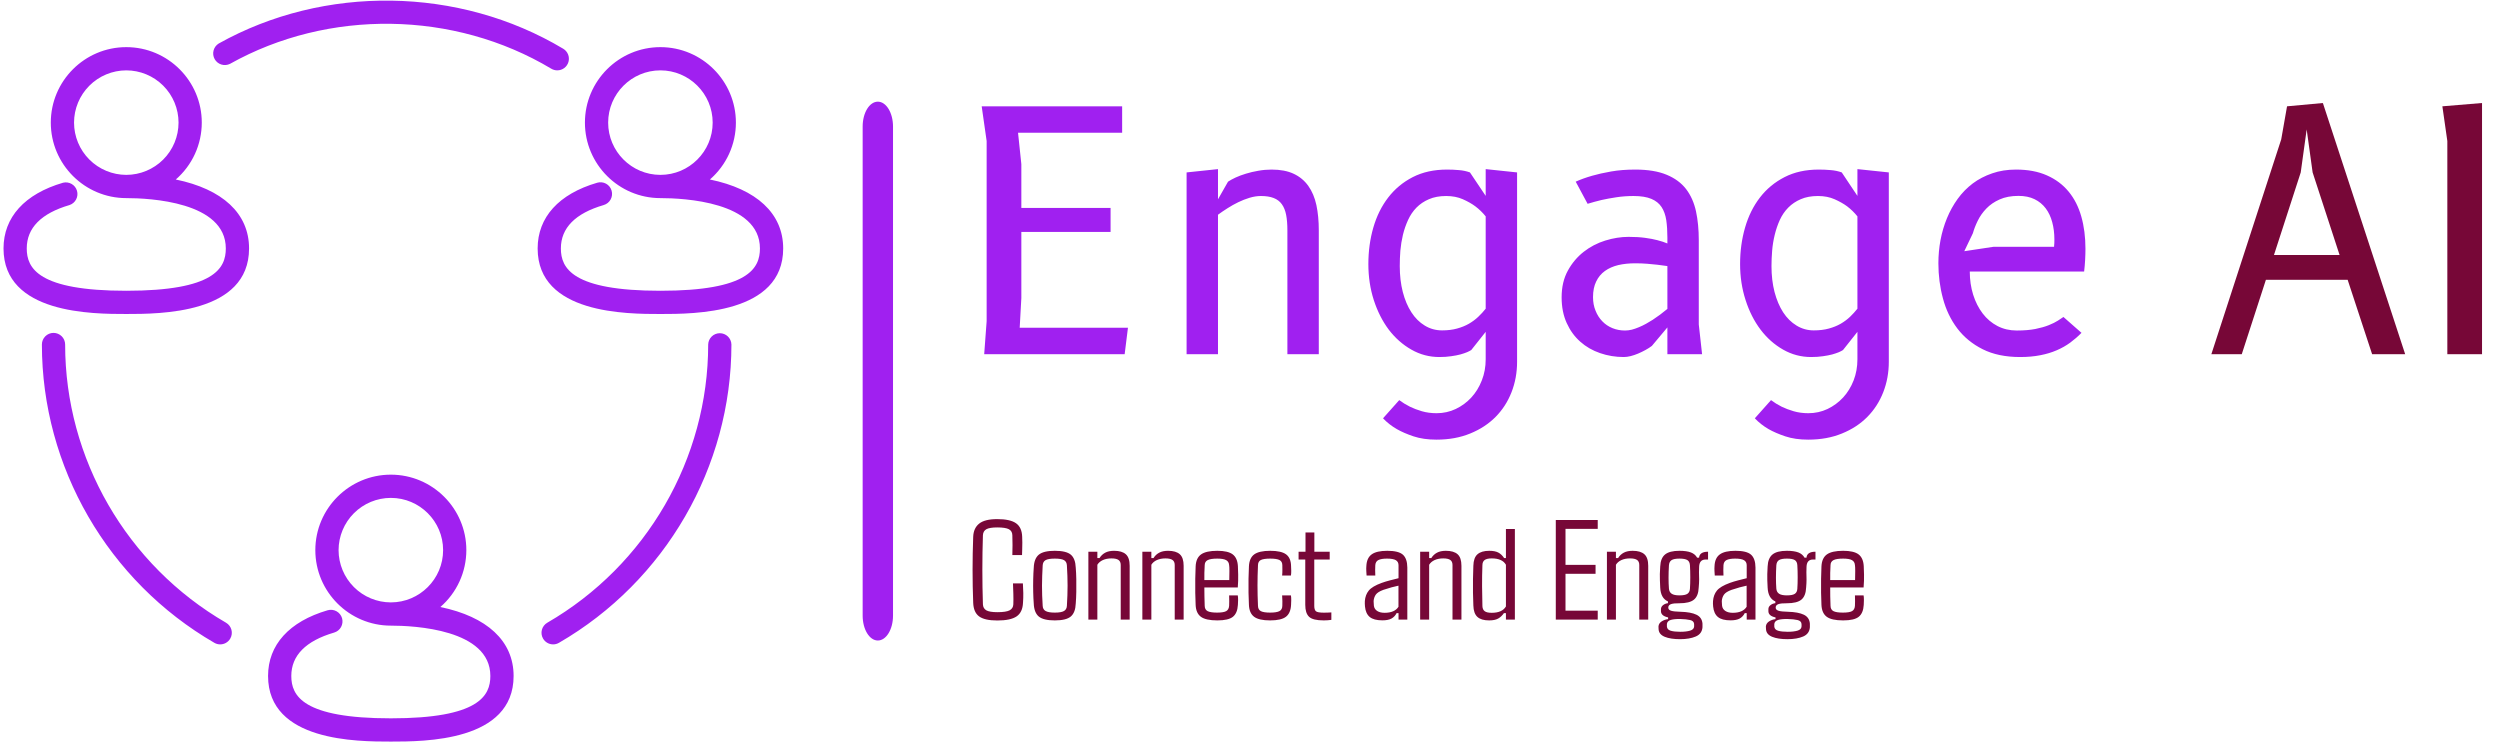 <svg width="240" height="72" viewBox="0 0 240 72" fill="none" xmlns="http://www.w3.org/2000/svg">
<g clip-path="url(#clip0_78_4441)">
<g clip-path="url(#clip1_78_4441)">
<g clip-path="url(#clip2_78_4441)">
<path d="M85.73 12.149C85.73 10.829 85.077 9.76 84.273 9.76C83.468 9.76 82.815 10.829 82.815 12.149V59.101C82.815 60.42 83.468 61.489 84.273 61.489C85.077 61.489 85.73 60.42 85.73 59.101V12.149Z" fill="#A020F0"/>
<g clip-path="url(#clip3_78_4441)">
<g clip-path="url(#clip4_78_4441)">
<g clip-path="url(#clip5_78_4441)">
<g clip-path="url(#clip6_78_4441)">
<path d="M97.891 31.463H108.284L107.967 34.002H94.483L94.718 30.829V13.538L94.242 10.207H107.726V12.745H97.732L98.049 15.759V19.959H106.616V22.263H98.049V28.608L97.891 31.463ZM116.927 20.613V34.002H113.913V16.552L116.927 16.235V19.134L117.891 17.44C118.082 17.313 118.325 17.18 118.621 17.041C118.917 16.905 119.247 16.782 119.611 16.672C119.979 16.558 120.374 16.465 120.798 16.393C121.221 16.317 121.648 16.279 122.079 16.279C122.917 16.279 123.623 16.414 124.199 16.685C124.774 16.956 125.241 17.345 125.601 17.853C125.961 18.36 126.219 18.974 126.375 19.693C126.527 20.412 126.604 21.216 126.604 22.104V34.002H123.589V22.104C123.589 21.533 123.549 21.04 123.469 20.626C123.389 20.215 123.251 19.875 123.056 19.604C122.862 19.333 122.6 19.134 122.27 19.008C121.944 18.881 121.538 18.817 121.051 18.817C120.692 18.817 120.326 18.874 119.954 18.988C119.586 19.099 119.224 19.24 118.869 19.414C118.513 19.587 118.171 19.78 117.841 19.991C117.506 20.203 117.202 20.41 116.927 20.613ZM142.626 34.497V31.857L141.242 33.602C141.145 33.665 141.01 33.735 140.836 33.811C140.663 33.883 140.449 33.955 140.195 34.027C139.941 34.095 139.645 34.152 139.307 34.198C138.968 34.249 138.594 34.275 138.184 34.275C137.219 34.275 136.322 34.038 135.493 33.564C134.664 33.094 133.941 32.456 133.323 31.648C132.714 30.835 132.234 29.888 131.883 28.805C131.536 27.722 131.363 26.571 131.363 25.353C131.363 24.118 131.521 22.95 131.838 21.85C132.156 20.75 132.632 19.788 133.266 18.963C133.901 18.138 134.687 17.485 135.627 17.002C136.57 16.52 137.666 16.279 138.913 16.279C139.303 16.279 139.686 16.296 140.062 16.33C140.434 16.359 140.785 16.433 141.115 16.552L142.626 18.805V16.235L145.64 16.552V34.731C145.64 35.768 145.462 36.741 145.107 37.65C144.751 38.56 144.241 39.351 143.577 40.023C142.909 40.696 142.097 41.227 141.141 41.616C140.185 42.01 139.104 42.206 137.898 42.206C137.061 42.206 136.327 42.1 135.696 41.889C135.066 41.677 134.531 41.445 134.091 41.191C133.579 40.895 133.139 40.55 132.771 40.157L134.326 38.412C134.635 38.644 134.979 38.856 135.36 39.046C135.686 39.207 136.064 39.351 136.496 39.478C136.932 39.605 137.403 39.668 137.911 39.668C138.567 39.668 139.18 39.533 139.751 39.262C140.322 38.991 140.821 38.623 141.249 38.158C141.676 37.693 142.012 37.145 142.257 36.514C142.503 35.888 142.626 35.216 142.626 34.497ZM142.626 29.636V20.772C142.338 20.412 142.004 20.088 141.623 19.801C141.297 19.56 140.902 19.335 140.436 19.128C139.971 18.921 139.436 18.817 138.831 18.817C138.196 18.817 137.647 18.919 137.181 19.122C136.716 19.321 136.316 19.589 135.982 19.928C135.652 20.266 135.383 20.662 135.176 21.114C134.969 21.563 134.804 22.038 134.681 22.542C134.563 23.041 134.48 23.549 134.434 24.065C134.396 24.577 134.377 25.07 134.377 25.543C134.377 26.444 134.474 27.273 134.668 28.031C134.863 28.784 135.138 29.433 135.493 29.979C135.844 30.524 136.272 30.95 136.775 31.254C137.279 31.563 137.833 31.717 138.438 31.717C138.975 31.717 139.455 31.658 139.878 31.54C140.301 31.425 140.682 31.271 141.02 31.076C141.359 30.878 141.657 30.655 141.915 30.41C142.177 30.161 142.414 29.902 142.626 29.636ZM163.083 31.146L163.4 34.002H160.069V31.432L158.578 33.209C158.4 33.344 158.195 33.475 157.962 33.602C157.73 33.729 157.495 33.843 157.258 33.944C157.017 34.046 156.778 34.126 156.541 34.186C156.304 34.245 156.084 34.275 155.881 34.275C155.09 34.275 154.333 34.15 153.609 33.9C152.882 33.651 152.247 33.285 151.706 32.802C151.16 32.32 150.726 31.724 150.405 31.013C150.079 30.298 149.916 29.475 149.916 28.545C149.916 27.559 150.115 26.704 150.513 25.981C150.91 25.258 151.418 24.655 152.036 24.173C152.653 23.69 153.343 23.331 154.104 23.094C154.866 22.857 155.612 22.739 156.344 22.739C156.945 22.739 157.476 22.77 157.937 22.834C158.398 22.897 158.787 22.971 159.104 23.056C159.472 23.149 159.794 23.255 160.069 23.373V22.815C160.069 22.193 160.033 21.632 159.961 21.133C159.885 20.638 159.735 20.22 159.511 19.877C159.282 19.53 158.954 19.268 158.527 19.09C158.096 18.908 157.527 18.817 156.82 18.817C156.249 18.817 155.699 18.857 155.17 18.938C154.642 19.018 154.17 19.105 153.755 19.198C153.269 19.316 152.82 19.439 152.41 19.566L151.268 17.44C151.733 17.229 152.262 17.038 152.854 16.869C153.362 16.721 153.965 16.586 154.663 16.463C155.361 16.34 156.133 16.279 156.979 16.279C158.193 16.279 159.197 16.444 159.993 16.774C160.784 17.1 161.408 17.559 161.865 18.151C162.317 18.743 162.635 19.456 162.816 20.289C162.994 21.118 163.083 22.041 163.083 23.056V31.146ZM160.069 29.655V25.543C159.773 25.501 159.456 25.459 159.117 25.416C158.834 25.387 158.506 25.355 158.134 25.321C157.766 25.292 157.381 25.277 156.979 25.277C156.386 25.277 155.845 25.334 155.354 25.448C154.859 25.567 154.432 25.755 154.073 26.013C153.713 26.271 153.434 26.607 153.235 27.022C153.032 27.432 152.93 27.933 152.93 28.526C152.93 29.004 153.011 29.437 153.172 29.826C153.328 30.22 153.544 30.558 153.819 30.842C154.094 31.129 154.419 31.349 154.796 31.502C155.172 31.654 155.576 31.73 156.008 31.73C156.211 31.73 156.427 31.703 156.655 31.648C156.879 31.588 157.106 31.51 157.334 31.413C157.562 31.32 157.791 31.21 158.019 31.083C158.244 30.956 158.457 30.829 158.66 30.702C159.134 30.393 159.604 30.044 160.069 29.655ZM178.312 34.497V31.857L176.929 33.602C176.835 33.665 176.702 33.735 176.529 33.811C176.355 33.883 176.142 33.955 175.888 34.027C175.63 34.095 175.334 34.152 175 34.198C174.661 34.249 174.285 34.275 173.87 34.275C172.91 34.275 172.013 34.038 171.18 33.564C170.351 33.094 169.629 32.456 169.016 31.648C168.402 30.835 167.922 29.888 167.575 28.805C167.224 27.722 167.049 26.571 167.049 25.353C167.049 24.118 167.207 22.95 167.525 21.85C167.842 20.75 168.318 19.788 168.952 18.963C169.587 18.138 170.376 17.485 171.319 17.002C172.258 16.52 173.352 16.279 174.6 16.279C174.989 16.279 175.372 16.296 175.748 16.33C176.125 16.359 176.478 16.433 176.808 16.552L178.312 18.805V16.235L181.326 16.552V34.731C181.326 35.768 181.148 36.741 180.793 37.65C180.438 38.56 179.928 39.351 179.264 40.023C178.599 40.696 177.787 41.227 176.827 41.616C175.871 42.01 174.79 42.206 173.585 42.206C172.751 42.206 172.019 42.1 171.389 41.889C170.759 41.677 170.221 41.445 169.777 41.191C169.27 40.895 168.832 40.55 168.464 40.157L170.018 38.412C170.323 38.644 170.666 38.856 171.046 39.046C171.376 39.207 171.757 39.351 172.189 39.478C172.624 39.605 173.094 39.668 173.597 39.668C174.257 39.668 174.873 39.533 175.444 39.262C176.011 38.991 176.51 38.623 176.941 38.158C177.368 37.693 177.705 37.145 177.95 36.514C178.191 35.888 178.312 35.216 178.312 34.497ZM178.312 29.636V20.772C178.024 20.412 177.692 20.088 177.316 19.801C176.986 19.56 176.588 19.335 176.123 19.128C175.657 18.921 175.124 18.817 174.524 18.817C173.889 18.817 173.339 18.919 172.874 19.122C172.409 19.321 172.009 19.589 171.675 19.928C171.34 20.266 171.07 20.662 170.862 21.114C170.659 21.563 170.496 22.038 170.374 22.542C170.251 23.041 170.169 23.549 170.126 24.065C170.084 24.577 170.063 25.07 170.063 25.543C170.063 26.444 170.16 27.273 170.355 28.031C170.554 28.784 170.829 29.433 171.18 29.979C171.535 30.524 171.964 30.95 172.468 31.254C172.971 31.563 173.523 31.717 174.124 31.717C174.665 31.717 175.148 31.658 175.571 31.54C175.994 31.425 176.374 31.271 176.713 31.076C177.051 30.878 177.349 30.655 177.607 30.41C177.866 30.161 178.1 29.902 178.312 29.636ZM198.09 30.429L199.823 31.952C199.493 32.291 199.133 32.603 198.744 32.891C198.35 33.179 197.917 33.424 197.443 33.627C196.965 33.834 196.438 33.993 195.863 34.103C195.288 34.217 194.645 34.275 193.934 34.275C192.53 34.275 191.33 34.025 190.336 33.526C189.342 33.027 188.53 32.36 187.9 31.527C187.269 30.689 186.81 29.731 186.523 28.652C186.231 27.574 186.085 26.448 186.085 25.277C186.085 24.524 186.153 23.781 186.288 23.049C186.428 22.314 186.635 21.611 186.91 20.943C187.185 20.279 187.527 19.661 187.938 19.09C188.352 18.519 188.835 18.026 189.384 17.612C189.934 17.201 190.556 16.878 191.25 16.641C191.94 16.4 192.703 16.279 193.541 16.279C194.683 16.279 195.671 16.465 196.504 16.837C197.342 17.206 198.035 17.724 198.585 18.392C199.135 19.056 199.541 19.854 199.804 20.784C200.07 21.715 200.203 22.747 200.203 23.881C200.203 24.206 200.193 24.566 200.172 24.959C200.15 25.349 200.119 25.719 200.076 26.07H189.099C189.099 26.861 189.207 27.601 189.423 28.291C189.638 28.976 189.943 29.577 190.336 30.093C190.725 30.605 191.199 31.007 191.758 31.299C192.312 31.586 192.932 31.73 193.617 31.73C194.294 31.73 194.884 31.681 195.387 31.584C195.891 31.483 196.322 31.36 196.682 31.216C197.041 31.072 197.335 30.926 197.564 30.778C197.788 30.63 197.963 30.514 198.09 30.429ZM191.396 23.69H197.189C197.198 23.572 197.206 23.456 197.215 23.341C197.219 23.227 197.221 23.111 197.221 22.992C197.221 22.387 197.151 21.831 197.012 21.324C196.876 20.816 196.669 20.376 196.39 20.004C196.106 19.627 195.749 19.333 195.317 19.122C194.882 18.91 194.368 18.805 193.775 18.805C193.069 18.805 192.464 18.919 191.961 19.147C191.457 19.371 191.034 19.661 190.692 20.017C190.349 20.372 190.074 20.761 189.867 21.184C189.659 21.607 189.503 22.009 189.397 22.39L188.572 24.116L191.396 23.69Z" fill="#A020F0"/>
<path d="M215.21 34.002H212.291L218.998 13.379L219.556 10.206L222.996 9.889L230.896 34.002H227.723L225.375 26.863H217.526L215.21 34.002ZM222.012 16.552L221.441 12.427L220.87 16.552L218.3 24.483H224.601L222.012 16.552ZM238.275 34.002H234.944V13.538L234.468 10.206L238.275 9.889V34.002Z" fill="#770737"/>
</g>
</g>
<g clip-path="url(#clip7_78_4441)">
<g clip-path="url(#clip8_78_4441)">
<path d="M95.745 59.567C94.928 59.567 94.343 59.435 93.99 59.172C93.637 58.909 93.45 58.474 93.427 57.867C93.347 55.754 93.347 53.642 93.427 51.53C93.45 50.976 93.64 50.556 93.998 50.269C94.355 49.98 94.933 49.835 95.732 49.835C96.558 49.835 97.16 49.967 97.536 50.23C97.913 50.493 98.111 50.929 98.129 51.536C98.138 51.684 98.143 51.866 98.143 52.082C98.143 52.299 98.139 52.516 98.132 52.732C98.126 52.949 98.121 53.134 98.115 53.286H97.185C97.195 52.995 97.2 52.678 97.202 52.334C97.204 51.99 97.198 51.673 97.185 51.382C97.18 51.115 97.069 50.923 96.853 50.806C96.638 50.691 96.264 50.633 95.732 50.633C95.245 50.633 94.898 50.691 94.689 50.806C94.483 50.923 94.373 51.115 94.36 51.382C94.289 53.593 94.289 55.806 94.36 58.02C94.373 58.283 94.483 58.474 94.689 58.593C94.898 58.71 95.25 58.769 95.745 58.769C96.303 58.769 96.694 58.71 96.919 58.593C97.146 58.474 97.266 58.283 97.279 58.02C97.291 57.707 97.292 57.371 97.281 57.011C97.27 56.652 97.258 56.317 97.246 56.004H98.198C98.219 56.317 98.232 56.626 98.236 56.931C98.241 57.236 98.232 57.548 98.208 57.867C98.183 58.474 97.979 58.909 97.597 59.172C97.215 59.435 96.597 59.567 95.745 59.567ZM101.261 59.559C100.535 59.559 100.022 59.434 99.722 59.186C99.423 58.935 99.262 58.519 99.24 57.938C99.214 57.609 99.197 57.242 99.188 56.838C99.178 56.434 99.178 56.026 99.188 55.614C99.197 55.205 99.214 54.833 99.24 54.498C99.262 53.917 99.424 53.501 99.725 53.25C100.027 53.001 100.539 52.877 101.261 52.877C101.995 52.877 102.508 53.001 102.8 53.25C103.093 53.501 103.25 53.917 103.272 54.498C103.299 54.827 103.317 55.194 103.324 55.598C103.333 56.002 103.333 56.409 103.324 56.819C103.317 57.227 103.299 57.599 103.272 57.938C103.25 58.514 103.093 58.928 102.8 59.18C102.508 59.433 101.995 59.559 101.261 59.559ZM101.261 58.81C101.673 58.81 101.965 58.76 102.139 58.659C102.315 58.559 102.409 58.392 102.422 58.16C102.465 57.463 102.487 56.816 102.487 56.218C102.487 55.62 102.465 54.973 102.422 54.276C102.409 54.04 102.317 53.873 102.147 53.774C101.977 53.675 101.682 53.626 101.261 53.626C100.843 53.626 100.547 53.675 100.375 53.774C100.203 53.873 100.111 54.04 100.098 54.276C100.058 54.973 100.036 55.621 100.032 56.221C100.031 56.822 100.053 57.469 100.098 58.16C100.107 58.392 100.202 58.559 100.381 58.659C100.562 58.76 100.855 58.81 101.261 58.81ZM105.346 54.216V59.479H104.484V52.965H105.346V53.574H105.554C105.693 53.351 105.875 53.179 106.1 53.058C106.325 52.937 106.609 52.877 106.953 52.877C107.458 52.877 107.833 52.988 108.08 53.209C108.325 53.428 108.448 53.798 108.448 54.317V59.479H107.589V54.243C107.589 54.02 107.519 53.858 107.378 53.758C107.239 53.657 107.013 53.607 106.701 53.607C106.388 53.607 106.113 53.66 105.875 53.766C105.639 53.874 105.463 54.024 105.346 54.216ZM110.53 54.216V59.479H109.666V52.965H110.53V53.574H110.738C110.875 53.351 111.057 53.179 111.284 53.058C111.509 52.937 111.793 52.877 112.137 52.877C112.642 52.877 113.017 52.988 113.262 53.209C113.507 53.428 113.629 53.798 113.629 54.317V59.479H112.773V54.243C112.773 54.02 112.703 53.858 112.562 53.758C112.421 53.657 112.195 53.607 111.882 53.607C111.569 53.607 111.295 53.66 111.059 53.766C110.821 53.874 110.645 54.024 110.53 54.216ZM116.863 59.559C116.126 59.559 115.6 59.443 115.286 59.211C114.971 58.978 114.803 58.599 114.781 58.072C114.763 57.743 114.751 57.355 114.745 56.906C114.738 56.46 114.738 56.012 114.745 55.562C114.751 55.111 114.763 54.718 114.781 54.383C114.803 53.843 114.976 53.458 115.3 53.225C115.623 52.993 116.144 52.877 116.863 52.877C117.541 52.877 118.032 52.99 118.336 53.217C118.64 53.446 118.807 53.821 118.838 54.342C118.847 54.499 118.856 54.772 118.865 55.159C118.874 55.549 118.862 55.962 118.827 56.399H115.618C115.618 56.681 115.62 56.966 115.626 57.255C115.63 57.545 115.638 57.847 115.651 58.16C115.656 58.405 115.75 58.575 115.933 58.67C116.116 58.763 116.417 58.81 116.836 58.81C117.251 58.81 117.543 58.763 117.713 58.67C117.883 58.575 117.978 58.405 117.996 58.16C118.009 57.915 118.009 57.58 117.996 57.156H118.827C118.849 57.286 118.859 57.437 118.857 57.609C118.853 57.781 118.847 57.935 118.838 58.072C118.807 58.599 118.648 58.978 118.361 59.211C118.072 59.443 117.573 59.559 116.863 59.559ZM115.618 55.689H118.01C118.019 55.385 118.023 55.095 118.023 54.819C118.023 54.541 118.014 54.351 117.996 54.249C117.978 54.026 117.882 53.866 117.708 53.771C117.534 53.674 117.253 53.626 116.863 53.626C116.43 53.626 116.121 53.674 115.936 53.771C115.751 53.866 115.656 54.026 115.651 54.249C115.638 54.508 115.628 54.756 115.62 54.992C115.615 55.23 115.614 55.462 115.618 55.689ZM123.929 55.252H123.084C123.102 55.097 123.11 54.919 123.109 54.718C123.105 54.516 123.103 54.36 123.103 54.249C123.099 54.013 123.007 53.85 122.826 53.76C122.645 53.671 122.35 53.626 121.94 53.626C121.52 53.626 121.22 53.671 121.04 53.76C120.863 53.85 120.772 54.013 120.766 54.249C120.735 54.951 120.72 55.604 120.72 56.207C120.72 56.812 120.735 57.463 120.766 58.16C120.772 58.405 120.863 58.575 121.04 58.67C121.22 58.763 121.517 58.81 121.932 58.81C122.343 58.81 122.641 58.763 122.823 58.67C123.006 58.575 123.099 58.405 123.103 58.16C123.103 58.039 123.105 57.893 123.109 57.721C123.11 57.549 123.102 57.361 123.084 57.156H123.929C123.951 57.286 123.961 57.437 123.959 57.609C123.955 57.781 123.95 57.935 123.942 58.072C123.915 58.599 123.75 58.978 123.449 59.211C123.147 59.443 122.641 59.559 121.932 59.559C121.217 59.559 120.705 59.443 120.396 59.211C120.085 58.978 119.919 58.599 119.897 58.072C119.878 57.743 119.866 57.355 119.858 56.906C119.853 56.46 119.853 56.012 119.858 55.562C119.866 55.111 119.878 54.718 119.897 54.383C119.919 53.843 120.087 53.458 120.401 53.225C120.716 52.993 121.229 52.877 121.94 52.877C122.644 52.877 123.152 52.99 123.462 53.217C123.773 53.446 123.933 53.821 123.942 54.342C123.95 54.477 123.955 54.631 123.959 54.803C123.961 54.974 123.951 55.124 123.929 55.252ZM127.08 59.559C126.384 59.559 125.914 59.443 125.671 59.211C125.427 58.978 125.306 58.599 125.306 58.072V53.714H124.664V52.965H125.328V51.116H126.178V52.965H127.651V53.714H126.17V58.165C126.17 58.412 126.221 58.582 126.323 58.676C126.428 58.769 126.687 58.816 127.102 58.816C127.271 58.816 127.4 58.813 127.492 58.807C127.583 58.8 127.689 58.794 127.81 58.791V59.507C127.704 59.525 127.588 59.538 127.462 59.545C127.337 59.554 127.21 59.559 127.08 59.559ZM132.706 59.553C132.161 59.553 131.758 59.446 131.496 59.232C131.235 59.017 131.082 58.681 131.038 58.226C131.033 58.138 131.027 58.049 131.022 57.96C131.015 57.87 131.016 57.783 131.025 57.699C131.056 57.3 131.181 56.967 131.4 56.698C131.618 56.427 132.033 56.181 132.646 55.957C132.894 55.868 133.158 55.787 133.436 55.716C133.712 55.645 133.986 55.575 134.259 55.508V54.27C134.259 54.051 134.176 53.889 134.012 53.785C133.845 53.679 133.557 53.626 133.148 53.626C132.789 53.626 132.518 53.671 132.333 53.76C132.148 53.85 132.047 54.013 132.029 54.249C132.019 54.36 132.015 54.52 132.015 54.729C132.015 54.935 132.019 55.11 132.029 55.252H131.192C131.183 55.141 131.174 54.996 131.165 54.819C131.155 54.64 131.157 54.481 131.17 54.342C131.194 53.824 131.363 53.451 131.678 53.223C131.992 52.992 132.493 52.877 133.181 52.877C133.899 52.877 134.398 53.001 134.678 53.25C134.956 53.501 135.098 53.912 135.103 54.484V59.479H134.259V58.862H134.072C133.961 59.085 133.801 59.256 133.592 59.375C133.385 59.494 133.09 59.553 132.706 59.553ZM132.92 58.829C133.562 58.829 134.006 58.637 134.253 58.253V56.224C134.037 56.269 133.817 56.322 133.592 56.383C133.367 56.443 133.103 56.524 132.799 56.627C132.437 56.76 132.196 56.914 132.075 57.087C131.955 57.263 131.885 57.467 131.867 57.699C131.872 57.765 131.876 57.837 131.878 57.916C131.88 57.995 131.885 58.076 131.894 58.16C131.925 58.374 132.032 58.539 132.215 58.656C132.398 58.772 132.633 58.829 132.92 58.829ZM137.199 54.216V59.479H136.335V52.965H137.199V53.574H137.405C137.544 53.351 137.726 53.179 137.951 53.058C138.175 52.937 138.46 52.877 138.804 52.877C139.308 52.877 139.684 52.988 139.931 53.209C140.176 53.428 140.298 53.798 140.298 54.317V59.479H139.44V54.243C139.44 54.02 139.37 53.858 139.229 53.758C139.09 53.657 138.864 53.607 138.551 53.607C138.239 53.607 137.963 53.66 137.726 53.766C137.49 53.874 137.314 54.024 137.199 54.216ZM142.956 59.559C142.452 59.559 142.077 59.447 141.832 59.224C141.585 59.001 141.455 58.633 141.442 58.119C141.424 57.753 141.412 57.352 141.407 56.915C141.399 56.478 141.399 56.033 141.407 55.582C141.412 55.132 141.424 54.71 141.442 54.317C141.455 53.798 141.588 53.428 141.84 53.209C142.092 52.988 142.469 52.877 142.97 52.877C143.339 52.877 143.63 52.934 143.842 53.047C144.054 53.16 144.239 53.336 144.396 53.574H144.569V50.787H145.428V59.479H144.569V58.862H144.374C144.223 59.085 144.041 59.257 143.829 59.378C143.618 59.498 143.328 59.559 142.956 59.559ZM143.203 58.829C143.878 58.829 144.333 58.626 144.569 58.22V54.216C144.337 53.81 143.884 53.607 143.211 53.607C142.899 53.607 142.672 53.657 142.531 53.758C142.39 53.858 142.317 54.02 142.312 54.243C142.286 54.912 142.275 55.592 142.279 56.281C142.284 56.97 142.295 57.608 142.312 58.193C142.321 58.412 142.394 58.573 142.531 58.676C142.667 58.778 142.891 58.829 143.203 58.829ZM153.382 58.621V59.479H149.356V49.917H153.382V50.773H150.288V54.229H153.174V55.085H150.288V58.621H153.382ZM155.129 54.216V59.479H154.265V52.965H155.129V53.574H155.335C155.474 53.351 155.656 53.179 155.881 53.058C156.108 52.937 156.393 52.877 156.737 52.877C157.24 52.877 157.615 52.988 157.861 53.209C158.106 53.428 158.229 53.798 158.229 54.317V59.479H157.37V54.243C157.37 54.02 157.301 53.858 157.162 53.758C157.021 53.657 156.794 53.607 156.482 53.607C156.169 53.607 155.894 53.66 155.656 53.766C155.42 53.874 155.245 54.024 155.129 54.216ZM161.282 61.361C160.675 61.361 160.186 61.285 159.814 61.133C159.445 60.981 159.248 60.743 159.225 60.417C159.225 60.381 159.223 60.338 159.219 60.288C159.215 60.241 159.214 60.19 159.214 60.135C159.23 59.939 159.329 59.781 159.51 59.66C159.691 59.54 159.9 59.466 160.138 59.438V59.271C159.695 59.178 159.467 58.986 159.452 58.695C159.449 58.62 159.449 58.544 159.452 58.467C159.458 58.315 159.528 58.188 159.663 58.086C159.801 57.983 159.954 57.923 160.124 57.905V57.737C159.66 57.536 159.412 57.092 159.381 56.404C159.366 56.138 159.356 55.904 159.351 55.705C159.343 55.508 159.342 55.307 159.345 55.104C159.351 54.9 159.363 54.659 159.381 54.383C159.403 53.853 159.557 53.469 159.845 53.231C160.133 52.995 160.594 52.877 161.227 52.877C161.691 52.877 162.06 52.93 162.332 53.036C162.605 53.144 162.801 53.311 162.922 53.538H163.111C163.142 53.156 163.43 52.965 163.973 52.965V53.714H163.739C163.343 53.714 163.135 53.943 163.117 54.402L163.103 54.931C163.112 55.191 163.117 55.426 163.117 55.636C163.117 55.845 163.103 56.101 163.076 56.404C163.054 56.946 162.902 57.333 162.62 57.565C162.339 57.797 161.874 57.913 161.227 57.913C160.852 57.908 160.581 57.936 160.412 57.998C160.242 58.062 160.157 58.165 160.157 58.308V58.36C160.166 58.49 160.26 58.581 160.437 58.635C160.616 58.689 160.913 58.721 161.328 58.73C161.994 58.747 162.504 58.841 162.859 59.013C163.214 59.185 163.407 59.47 163.438 59.869V60.217C163.407 60.636 163.193 60.931 162.796 61.103C162.397 61.275 161.893 61.361 161.282 61.361ZM161.227 57.156C161.585 57.156 161.84 57.107 161.989 57.008C162.138 56.909 162.219 56.748 162.234 56.525C162.256 56.209 162.267 55.839 162.267 55.417C162.267 54.996 162.256 54.611 162.234 54.262C162.219 54.026 162.136 53.861 161.984 53.766C161.832 53.672 161.58 53.626 161.227 53.626C160.876 53.626 160.624 53.674 160.473 53.771C160.321 53.866 160.236 54.033 160.218 54.27C160.168 55.117 160.168 55.864 160.218 56.511C160.236 56.731 160.323 56.893 160.478 56.997C160.634 57.103 160.883 57.156 161.227 57.156ZM161.301 60.651C161.685 60.651 161.999 60.615 162.242 60.544C162.485 60.472 162.616 60.345 162.634 60.162C162.64 60.113 162.64 60.067 162.637 60.025C162.635 59.983 162.634 59.939 162.634 59.894C162.616 59.702 162.488 59.578 162.25 59.523C162.011 59.467 161.694 59.434 161.301 59.424C160.922 59.417 160.621 59.446 160.396 59.512C160.169 59.58 160.045 59.71 160.023 59.902V60.162C160.045 60.358 160.17 60.489 160.399 60.554C160.625 60.618 160.926 60.651 161.301 60.651ZM166.129 59.553C165.584 59.553 165.181 59.446 164.922 59.232C164.66 59.017 164.507 58.681 164.461 58.226C164.457 58.138 164.452 58.049 164.444 57.96C164.439 57.87 164.441 57.783 164.45 57.699C164.481 57.3 164.605 56.967 164.823 56.698C165.042 56.427 165.457 56.181 166.068 55.957C166.319 55.868 166.582 55.787 166.858 55.716C167.136 55.645 167.411 55.575 167.684 55.508V54.27C167.684 54.051 167.601 53.889 167.434 53.785C167.27 53.679 166.982 53.626 166.57 53.626C166.214 53.626 165.943 53.671 165.758 53.76C165.574 53.85 165.472 54.013 165.454 54.249C165.445 54.36 165.44 54.52 165.44 54.729C165.44 54.935 165.445 55.11 165.454 55.252H164.617C164.608 55.141 164.599 54.996 164.59 54.819C164.581 54.64 164.582 54.481 164.595 54.342C164.617 53.824 164.786 53.451 165.103 53.223C165.417 52.992 165.918 52.877 166.606 52.877C167.324 52.877 167.823 53.001 168.101 53.25C168.38 53.501 168.522 53.912 168.526 54.484V59.479H167.684V58.862H167.495C167.383 59.085 167.224 59.256 167.017 59.375C166.809 59.494 166.513 59.553 166.129 59.553ZM166.342 58.829C166.986 58.829 167.431 58.637 167.676 58.253V56.224C167.462 56.269 167.242 56.322 167.017 56.383C166.792 56.443 166.528 56.524 166.225 56.627C165.862 56.76 165.621 56.914 165.5 57.087C165.38 57.263 165.31 57.467 165.292 57.699C165.297 57.765 165.301 57.837 165.303 57.916C165.305 57.995 165.31 58.076 165.319 58.16C165.35 58.374 165.457 58.539 165.64 58.656C165.823 58.772 166.057 58.829 166.342 58.829ZM171.592 61.361C170.985 61.361 170.497 61.285 170.128 61.133C169.757 60.981 169.56 60.743 169.538 60.417C169.538 60.381 169.535 60.338 169.53 60.288C169.526 60.241 169.524 60.19 169.524 60.135C169.543 59.939 169.642 59.781 169.823 59.66C170.002 59.54 170.211 59.466 170.449 59.438V59.271C170.006 59.178 169.778 58.986 169.766 58.695C169.76 58.62 169.76 58.544 169.766 58.467C169.769 58.315 169.84 58.188 169.977 58.086C170.112 57.983 170.265 57.923 170.435 57.905V57.737C169.97 57.536 169.723 57.092 169.692 56.404C169.679 56.138 169.669 55.904 169.661 55.705C169.654 55.508 169.653 55.307 169.659 55.104C169.662 54.9 169.673 54.659 169.692 54.383C169.714 53.853 169.869 53.469 170.158 53.231C170.445 52.995 170.906 52.877 171.54 52.877C172.005 52.877 172.373 52.93 172.646 53.036C172.916 53.144 173.112 53.311 173.233 53.538H173.422C173.453 53.156 173.741 52.965 174.286 52.965V53.714H174.05C173.653 53.714 173.446 53.943 173.427 54.402L173.414 54.931C173.423 55.191 173.427 55.426 173.427 55.636C173.427 55.845 173.415 56.101 173.389 56.404C173.365 56.946 173.213 57.333 172.934 57.565C172.652 57.797 172.188 57.913 171.54 57.913C171.165 57.908 170.893 57.936 170.723 57.998C170.553 58.062 170.468 58.165 170.468 58.308V58.36C170.477 58.49 170.571 58.581 170.75 58.635C170.928 58.689 171.224 58.721 171.639 58.73C172.305 58.747 172.815 58.841 173.17 59.013C173.524 59.185 173.717 59.47 173.748 59.869V60.217C173.717 60.636 173.503 60.931 173.107 61.103C172.71 61.275 172.205 61.361 171.592 61.361ZM171.54 57.156C171.897 57.156 172.15 57.107 172.3 57.008C172.45 56.909 172.531 56.748 172.544 56.525C172.566 56.209 172.577 55.839 172.577 55.417C172.577 54.996 172.566 54.611 172.544 54.262C172.531 54.026 172.449 53.861 172.297 53.766C172.146 53.672 171.893 53.626 171.54 53.626C171.187 53.626 170.935 53.674 170.783 53.771C170.632 53.866 170.546 54.033 170.528 54.27C170.479 55.117 170.479 55.864 170.528 56.511C170.546 56.731 170.633 56.893 170.789 56.997C170.946 57.103 171.197 57.156 171.54 57.156ZM171.614 60.651C171.998 60.651 172.312 60.615 172.555 60.544C172.798 60.472 172.928 60.345 172.945 60.162C172.95 60.113 172.952 60.067 172.95 60.025C172.947 59.983 172.945 59.939 172.945 59.894C172.928 59.702 172.8 59.578 172.561 59.523C172.321 59.467 172.006 59.434 171.614 59.424C171.234 59.417 170.931 59.446 170.706 59.512C170.48 59.58 170.355 59.71 170.333 59.902V60.162C170.355 60.358 170.481 60.489 170.709 60.554C170.938 60.618 171.24 60.651 171.614 60.651ZM176.944 59.559C176.207 59.559 175.681 59.443 175.367 59.211C175.052 58.978 174.883 58.599 174.859 58.072C174.843 57.743 174.831 57.355 174.824 56.906C174.816 56.46 174.816 56.012 174.824 55.562C174.831 55.111 174.843 54.718 174.859 54.383C174.883 53.843 175.057 53.458 175.38 53.225C175.704 52.993 176.225 52.877 176.944 52.877C177.622 52.877 178.113 52.99 178.417 53.217C178.72 53.446 178.888 53.821 178.919 54.342C178.928 54.499 178.937 54.772 178.946 55.159C178.955 55.549 178.942 55.962 178.905 56.399H175.699C175.699 56.681 175.7 56.966 175.704 57.255C175.708 57.545 175.717 57.847 175.731 58.16C175.735 58.405 175.828 58.575 176.011 58.67C176.194 58.763 176.496 58.81 176.916 58.81C177.332 58.81 177.624 58.763 177.794 58.67C177.964 58.575 178.057 58.405 178.074 58.16C178.089 57.915 178.089 57.58 178.074 57.156H178.905C178.927 57.286 178.937 57.437 178.935 57.609C178.933 57.781 178.928 57.935 178.919 58.072C178.888 58.599 178.728 58.978 178.439 59.211C178.152 59.443 177.653 59.559 176.944 59.559ZM175.699 55.689H178.088C178.097 55.385 178.101 55.095 178.101 54.819C178.101 54.541 178.092 54.351 178.074 54.249C178.057 54.026 177.961 53.866 177.786 53.771C177.612 53.674 177.332 53.626 176.944 53.626C176.51 53.626 176.201 53.674 176.017 53.771C175.83 53.866 175.735 54.026 175.731 54.249C175.717 54.508 175.707 54.756 175.701 54.992C175.694 55.23 175.693 55.462 175.699 55.689Z" fill="#770737"/>
</g>
</g>
</g>
</g>
<g clip-path="url(#clip9_78_4441)">
<g clip-path="url(#clip10_78_4441)">
<path d="M68.15 17.231C68.933 16.553 69.561 15.715 69.992 14.773C70.422 13.831 70.646 12.807 70.646 11.771C70.646 7.775 67.395 4.525 63.399 4.525C59.403 4.525 56.153 7.775 56.153 11.771C56.153 15.767 59.403 19.019 63.399 19.019C65.64 19.019 72.954 19.367 72.954 23.852C72.954 25.743 71.867 27.914 63.399 27.914C54.931 27.914 53.844 25.743 53.844 23.852C53.844 21.883 55.227 20.481 57.956 19.684C58.547 19.511 58.886 18.892 58.713 18.3C58.673 18.16 58.605 18.028 58.513 17.914C58.421 17.799 58.308 17.704 58.179 17.633C58.051 17.563 57.909 17.518 57.764 17.503C57.618 17.487 57.47 17.5 57.33 17.542C53.643 18.618 51.614 20.86 51.614 23.851C51.614 30.144 60.175 30.144 63.4 30.144C66.624 30.144 75.186 30.144 75.186 23.851C75.185 20.484 72.625 18.154 68.15 17.231ZM58.383 11.771C58.383 9.006 60.633 6.755 63.399 6.755C66.166 6.755 68.416 9.005 68.416 11.771C68.416 14.538 66.166 16.788 63.399 16.788C60.633 16.788 58.383 14.538 58.383 11.771ZM42.273 58.274C43.056 57.596 43.684 56.757 44.114 55.815C44.545 54.873 44.768 53.85 44.769 52.814C44.769 48.818 41.518 45.567 37.521 45.567C33.525 45.567 30.272 48.818 30.272 52.814C30.272 56.81 33.525 60.061 37.521 60.061C39.763 60.061 47.074 60.409 47.074 64.894C47.074 66.788 45.987 68.96 37.521 68.96C29.051 68.96 27.965 66.788 27.965 64.894C27.965 62.929 29.348 61.528 32.079 60.726C32.363 60.642 32.602 60.45 32.743 60.191C32.885 59.931 32.919 59.626 32.836 59.342C32.752 59.059 32.559 58.82 32.3 58.678C32.041 58.536 31.735 58.503 31.451 58.586C27.765 59.667 25.734 61.906 25.734 64.894C25.734 71.192 34.298 71.192 37.522 71.192C40.745 71.192 49.306 71.192 49.306 64.894C49.306 61.526 46.747 59.197 42.273 58.274ZM32.503 52.814C32.505 51.484 33.035 50.209 33.976 49.268C34.916 48.328 36.192 47.799 37.522 47.798C40.289 47.798 42.538 50.048 42.538 52.814C42.538 55.58 40.289 57.83 37.522 57.83C36.192 57.829 34.916 57.3 33.976 56.36C33.035 55.419 32.505 54.144 32.503 52.814ZM16.875 17.232C17.658 16.554 18.286 15.715 18.717 14.773C19.147 13.831 19.37 12.807 19.371 11.771C19.371 7.775 16.12 4.525 12.123 4.525C8.127 4.525 4.877 7.775 4.877 11.771C4.877 15.767 8.127 19.019 12.123 19.019C14.365 19.019 21.678 19.367 21.678 23.852C21.678 25.743 20.592 27.914 12.123 27.914C3.655 27.914 2.568 25.743 2.568 23.851C2.568 21.882 3.951 20.48 6.679 19.683C6.951 19.59 7.177 19.396 7.309 19.141C7.442 18.886 7.471 18.59 7.39 18.314C7.31 18.038 7.126 17.803 6.877 17.66C6.628 17.516 6.334 17.473 6.054 17.541C2.368 18.617 0.338 20.859 0.338 23.85C0.338 30.143 8.9 30.143 12.124 30.143C15.348 30.143 23.91 30.143 23.91 23.85C23.91 20.484 21.351 18.154 16.875 17.232ZM7.108 11.771C7.109 10.441 7.638 9.166 8.579 8.226C9.519 7.286 10.794 6.757 12.124 6.755C13.454 6.756 14.729 7.285 15.67 8.226C16.61 9.166 17.139 10.441 17.14 11.771C17.139 13.101 16.61 14.377 15.67 15.317C14.729 16.257 13.454 16.786 12.124 16.788C10.794 16.786 9.519 16.257 8.579 15.317C7.638 14.377 7.109 13.101 7.108 11.771ZM21.139 61.861C20.949 61.861 20.757 61.813 20.581 61.711C10.367 55.799 4.022 44.826 4.022 33.072C4.022 32.777 4.14 32.493 4.349 32.284C4.558 32.075 4.842 31.957 5.137 31.957C5.433 31.957 5.717 32.075 5.926 32.284C6.135 32.493 6.253 32.777 6.253 33.072C6.253 44.032 12.171 54.265 21.698 59.78C22.231 60.089 22.414 60.771 22.105 61.303C21.898 61.66 21.525 61.861 21.139 61.861ZM53.1 61.861C52.714 61.861 52.341 61.661 52.134 61.304C52.061 61.177 52.013 61.037 51.993 60.892C51.974 60.747 51.984 60.6 52.021 60.458C52.059 60.317 52.124 60.184 52.213 60.068C52.302 59.952 52.413 59.854 52.54 59.781C62.066 54.268 67.983 44.033 67.986 33.073C67.993 32.783 68.115 32.507 68.323 32.304C68.531 32.101 68.811 31.988 69.101 31.988C69.392 31.988 69.671 32.101 69.88 32.304C70.088 32.507 70.209 32.783 70.217 33.073C70.214 44.827 63.87 55.802 53.658 61.711C53.481 61.813 53.29 61.861 53.1 61.861ZM53.499 6.755C53.304 6.755 53.107 6.703 52.927 6.598C43.582 1.001 31.501 0.854 22.086 6.126C21.829 6.256 21.531 6.281 21.256 6.197C20.98 6.113 20.748 5.926 20.607 5.674C20.466 5.423 20.428 5.127 20.501 4.848C20.573 4.569 20.751 4.329 20.996 4.178C31.098 -1.474 44.055 -1.315 54.073 4.682C54.282 4.808 54.444 4.998 54.535 5.225C54.625 5.452 54.639 5.701 54.574 5.937C54.509 6.172 54.369 6.379 54.175 6.527C53.981 6.675 53.743 6.755 53.499 6.755Z" fill="#A020F0"/>
</g>
</g>
</g>
</g>
</g>
<defs>
<clipPath id="clip0_78_4441">
<rect width="239.496" height="71.25" fill="white"/>
</clipPath>
<clipPath id="clip1_78_4441">
<rect width="238.82" height="71.134" fill="white" transform="translate(0.338 0.058)"/>
</clipPath>
<clipPath id="clip2_78_4441">
<rect width="238.82" height="71.134" fill="white" transform="translate(0.338 0.058)"/>
</clipPath>
<clipPath id="clip3_78_4441">
<rect width="145.799" height="51.472" fill="white" transform="translate(93.359 9.889)"/>
</clipPath>
<clipPath id="clip4_78_4441">
<rect width="145.799" height="51.472" fill="white" transform="translate(93.359 9.889)"/>
</clipPath>
<clipPath id="clip5_78_4441">
<rect width="145.799" height="32.317" fill="white" transform="translate(93.359 9.889)"/>
</clipPath>
<clipPath id="clip6_78_4441">
<rect width="145.799" height="32.317" fill="white" transform="translate(93.359 9.889)"/>
</clipPath>
<clipPath id="clip7_78_4441">
<rect width="85.599" height="11.526" fill="white" transform="translate(93.359 49.835)"/>
</clipPath>
<clipPath id="clip8_78_4441">
<rect width="85.599" height="11.526" fill="white" transform="translate(93.359 49.835)"/>
</clipPath>
<clipPath id="clip9_78_4441">
<rect width="74.849" height="71.134" fill="white" transform="translate(0.338 0.058)"/>
</clipPath>
<clipPath id="clip10_78_4441">
<rect width="74.849" height="71.134" fill="white" transform="translate(0.338 0.058)"/>
</clipPath>
</defs>
</svg>
